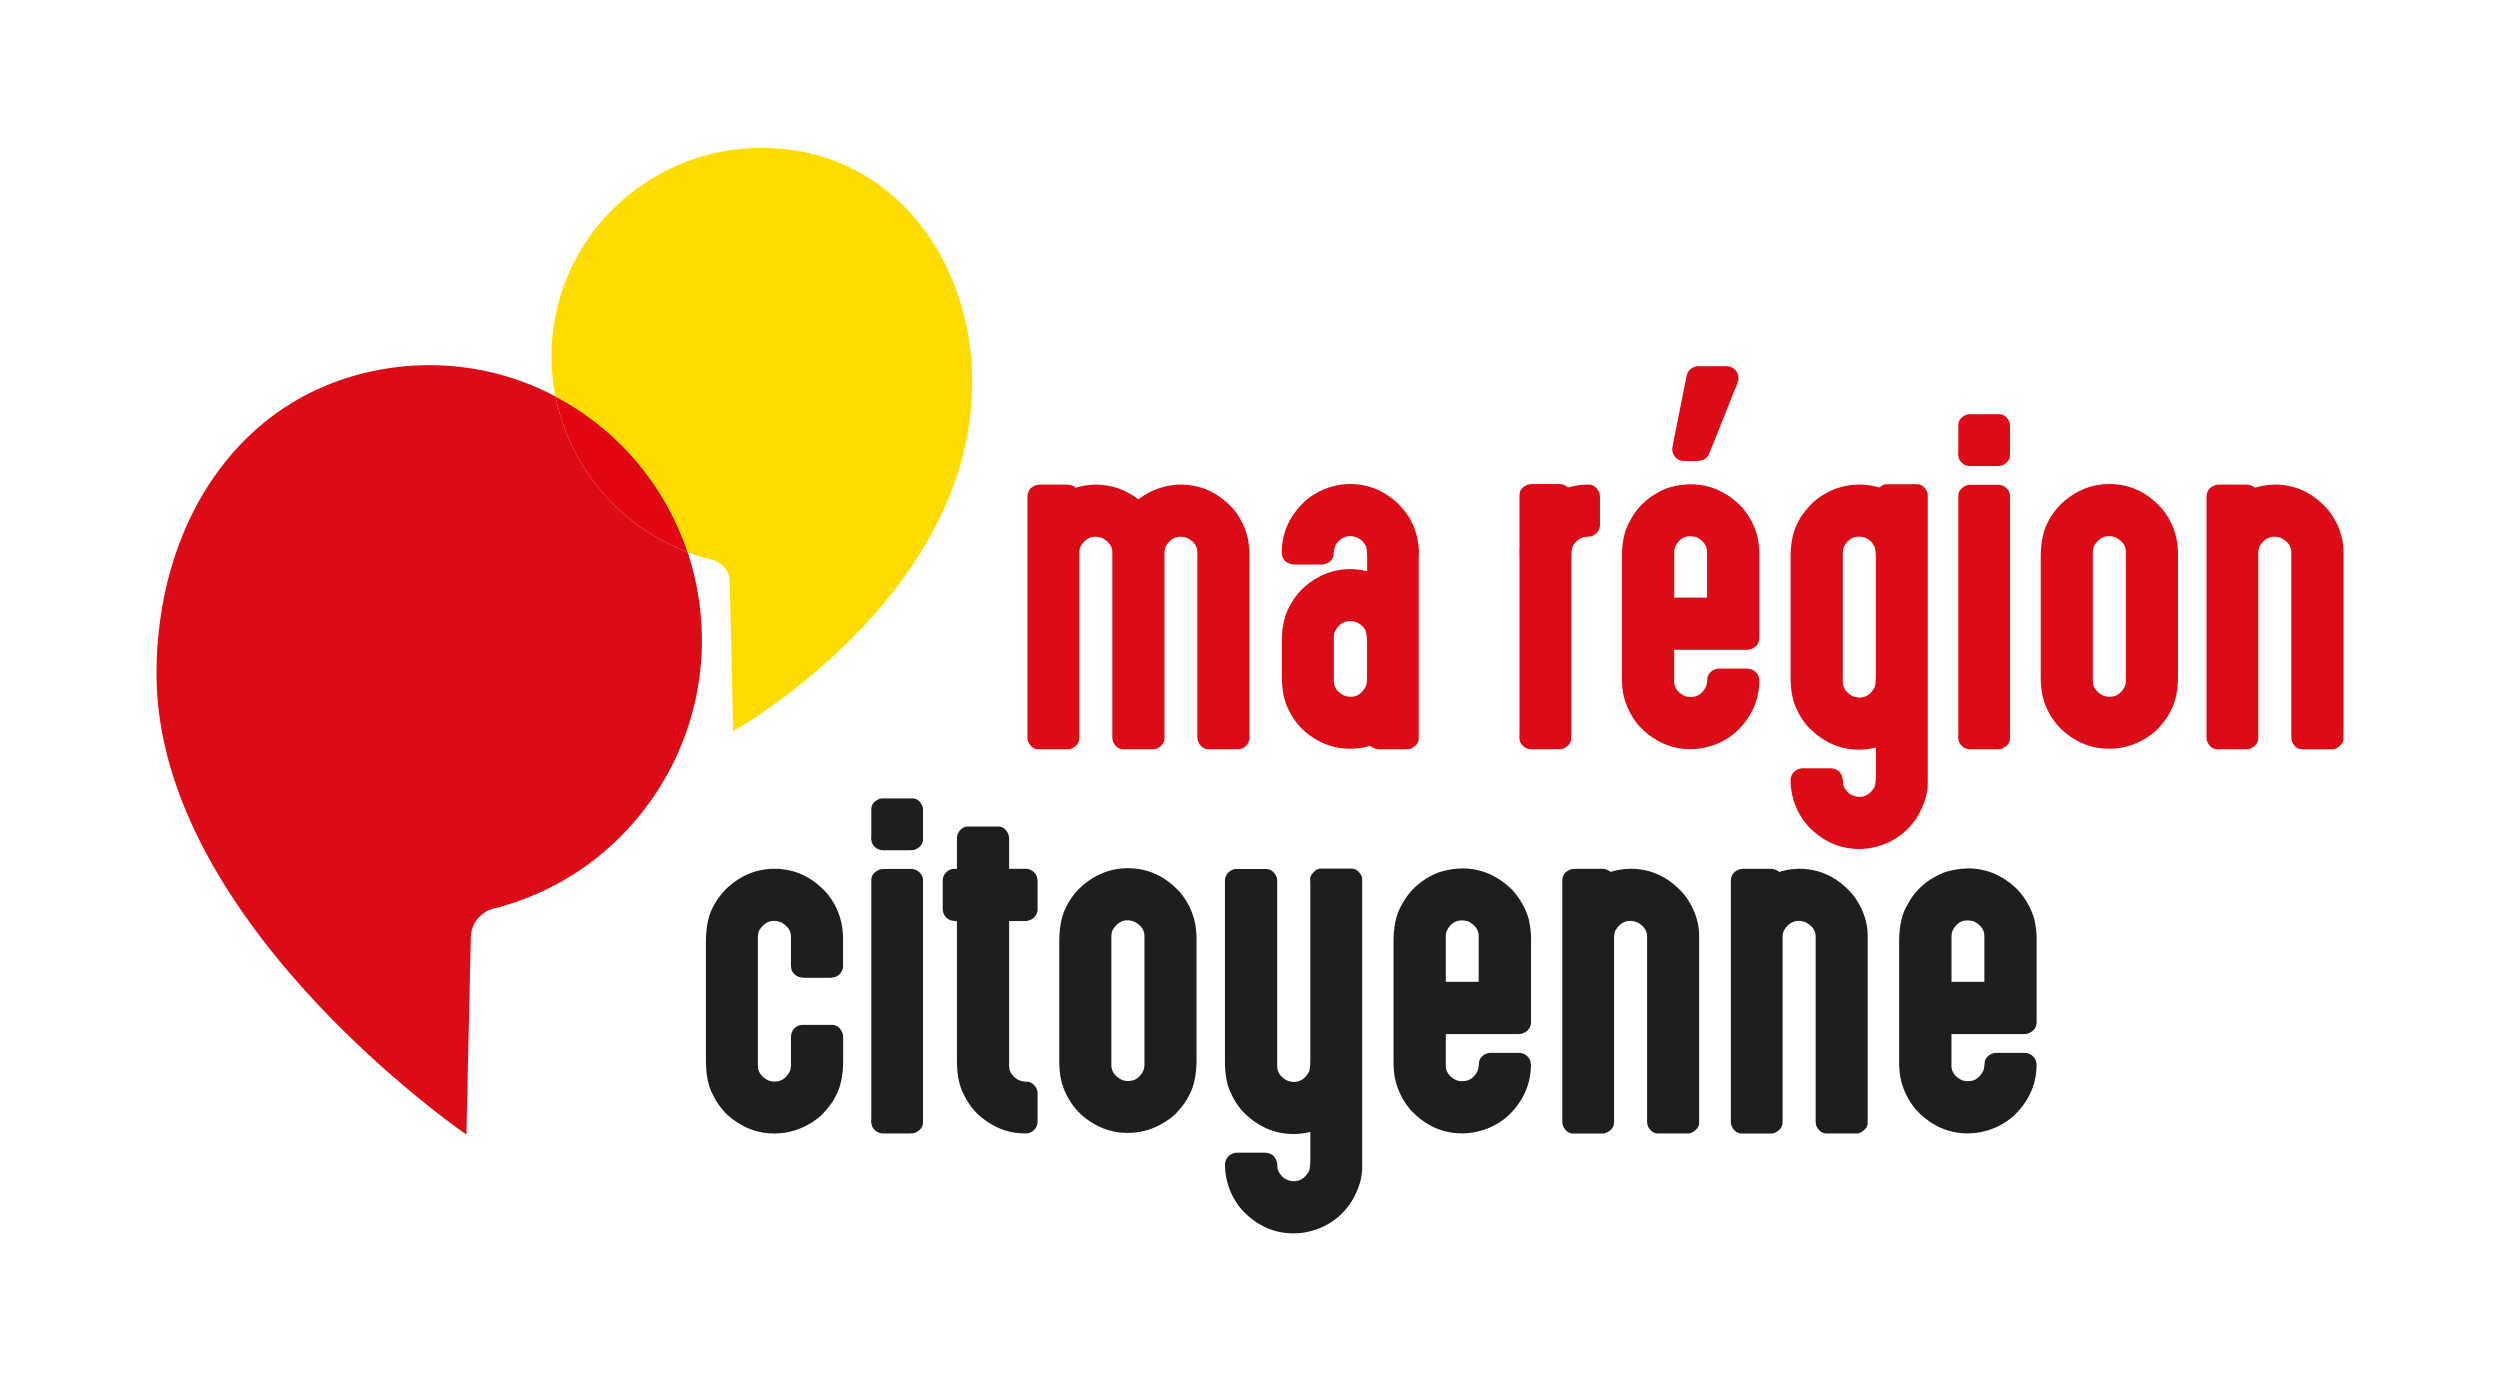 <svg xmlns="http://www.w3.org/2000/svg" viewBox="0 0 1098 606.64"><defs><style>.a{fill:#1e1e1c;}.b{fill:#db0c15;}.c{fill:#e20613;}.d{fill:#ffdc00;}</style></defs><path class="a" d="M340.13,381.57q13.19,0,22.79,10.47a30.44,30.44,0,0,1,6.84,14.35,41,41,0,0,1,.51,7.5v9.88a5.14,5.14,0,0,1-4.22,5.49,6.64,6.64,0,0,1-1.94.18H353.48q-4.23,0-5.75-3.21a9.83,9.83,0,0,1-.34-2.46v-12.4q0-4-4.47-6.33a10.57,10.57,0,0,0-2.62-.59l-.17.08c-.05,0-.08,0-.08-.08q-4.14,0-6.67,4.38a8.34,8.34,0,0,0-.51,2.54V468q0,4.31,4.73,6.58a9,9,0,0,0,2.2.42h.67q4,0,6.41-4.47a7,7,0,0,0,.51-2.53V455.85q0-4.12,3.55-5.48a6.65,6.65,0,0,1,1.77-.26H365c2.58,0,4.31,1.35,5.15,4.05a5.55,5.55,0,0,1,.17,1.69v9.88q0,9.87-3.38,15.79-1.42,3.28-6.16,8.26a31.81,31.81,0,0,1-11.14,6.5,29.3,29.3,0,0,1-9,1.53h-.84q-11.14,0-20.43-8.28a30.43,30.43,0,0,1-6.33-8.86q-3-5.57-3-15.11V413.89q0-9.11,2.7-14.68a32.07,32.07,0,0,1,6.16-8.78q9.38-8.87,21.27-8.86"/><path class="a" d="M389.18,381.65h10.63a5.37,5.37,0,0,1,5.32,3.47,4.31,4.31,0,0,1,.26,1.35V492.91c0,2.13-1.27,3.71-3.79,4.72a19.22,19.22,0,0,1-2.72.18H388.25a5.34,5.34,0,0,1-5.4-3.64,3.65,3.65,0,0,0-.25-1.18c0-.9.08-1.6.08-2.11V386.55c0-2.08,1.26-3.65,3.8-4.72a20.41,20.41,0,0,1,2.7-.18m-1.69-31h13.17c2,0,3.54,1.2,4.56,3.63a2.83,2.83,0,0,1,.17,1.09v13.17c0,2.14-1.27,3.71-3.79,4.73a20.78,20.78,0,0,1-2.72.16H388.25a5.33,5.33,0,0,1-5.4-3.62,3.67,3.67,0,0,0-.25-1.19c0-.89.08-1.57.08-2V355.49q0-3.12,3.63-4.65a5.07,5.07,0,0,1,1.18-.16"/><path class="a" d="M425.14,363h13.25c2.15,0,3.69,1.3,4.64,3.88a7.52,7.52,0,0,1,.17,1.69v13h6.93a5.21,5.21,0,0,1,5.4,4.05,6.85,6.85,0,0,1,.17,1.61v11.65a5.22,5.22,0,0,1-3.38,5.23,6,6,0,0,1-2.7.42H443.2V468c0,2.76,1.44,4.89,4.31,6.42a10.79,10.79,0,0,0,4.14.67,5.68,5.68,0,0,1,3.29,2.45,5.6,5.6,0,0,1,.76,3.21v11.47a5.27,5.27,0,0,1-3.88,5.41,4.16,4.16,0,0,1-1.1.17h-.67q-11.15,0-20.43-8.28a30.48,30.48,0,0,1-6.33-8.86q-3-5.58-3-15.11v-61h-.16c-3.05,0-5-1.23-5.83-3.71a8,8,0,0,1-.26-1.94V387.23a5.29,5.29,0,0,1,4.31-5.57,11.19,11.19,0,0,1,1.26-.09h.68v-13a5.4,5.4,0,0,1,3.38-5.32,4.79,4.79,0,0,1,1.43-.25"/><path class="a" d="M488.11,411.12v56.64q0,4,4.23,6.33a6.67,6.67,0,0,0,2.87.68h.33c2.88,0,5.07-1.5,6.59-4.48a6.72,6.72,0,0,0,.51-2.53V411.12c0-2.7-1.5-4.81-4.48-6.34a10.84,10.84,0,0,0-2.62-.58l-.17.08c-.05,0-.08,0-.08-.08q-4.14,0-6.67,4.38a8.59,8.59,0,0,0-.51,2.54m7.26-29.8q13.19,0,22.8,10.47A30.48,30.48,0,0,1,525,406.14a40,40,0,0,1,.51,7.5v51.84q0,9.87-3.38,15.79-1.43,3.28-6.15,8.26a32,32,0,0,1-11.15,6.5,28.75,28.75,0,0,1-9,1.52H495q-11,0-20.1-8a30.15,30.15,0,0,1-5.48-6.83A29.6,29.6,0,0,1,465.49,471a45.12,45.12,0,0,1-.25-5.65V413.64q0-9.11,2.71-14.68a31,31,0,0,1,6.5-9.12q9.27-8.52,20.92-8.52"/><path class="a" d="M580.21,381.49h13.25c2.09,0,3.63,1.21,4.66,3.63a4.88,4.88,0,0,1,.15,1.18V512.83q0,7.33-5.06,15.53a35.83,35.83,0,0,1-5.4,6.08,30.72,30.72,0,0,1-19.67,7.26q-12.57,0-22.12-9.71a30.47,30.47,0,0,1-8-20.67,5.25,5.25,0,0,1,2.62-4.31,6.09,6.09,0,0,1,3.29-.76h11.14q6,0,6,6.76c.11,1.12.89,2.47,2.36,4a7.93,7.93,0,0,0,4.56,1.78l.16-.09h.09s.08,0,.08.09q3.72,0,6.25-3.8c.61-.79.93-2.84.93-6.17V497.13a31.62,31.62,0,0,1-7.35.93q-12.66,0-22.28-9.87a29.52,29.52,0,0,1-5.15-7.93C538.9,476.77,538,472,538,466V387.23a5.26,5.26,0,0,1,3.8-5.41,4.94,4.94,0,0,1,1.18-.16h13c2,0,3.49,1.06,4.56,3.2a5.79,5.79,0,0,1,.41,2.37v80.95c0,2.75,1.47,4.9,4.4,6.41a10.2,10.2,0,0,0,2.7.6l.08-.1c.06,0,.09,0,.09.1,2.75,0,4.93-1.39,6.5-4.14.51-.56.76-2.71.76-6.42V388.32c0-.55,0-1.23-.09-2,0-1.4.79-2.73,2.37-4a4.14,4.14,0,0,1,2.44-.84"/><path class="a" d="M635,411.2v20h14.44v-20c0-2.76-1.53-4.92-4.56-6.5a8.13,8.13,0,0,0-2.37-.42h-.67q-4.14,0-6.41,4.56a7.79,7.79,0,0,0-.43,2.36m7.18-29.8q12.41,0,22,9.45a32.78,32.78,0,0,1,4.89,7,29.9,29.9,0,0,1,2.36,5.9,39.73,39.73,0,0,1,1,10v35c0,2.64-1.4,4.42-4.22,5.31-.51.05-.9.09-1.17.09H635V468c0,2.74,1.52,4.88,4.56,6.4a7,7,0,0,0,2.28.43h.67q4.14,0,6.5-4.56a16.35,16.35,0,0,0,.59-4.06,5.42,5.42,0,0,1,5.49-3.79h11.65a5.34,5.34,0,0,1,5.4,3.63c.11.51.19,1,.25,1.43q0,13.33-10.55,23.05a30.71,30.71,0,0,1-19.66,7.25q-13.09,0-22.79-10.46a31.64,31.64,0,0,1-6.84-14.26,43.54,43.54,0,0,1-.51-7.6V413.73q0-10.29,3.46-16,4.9-9.79,16-14.44a34.68,34.68,0,0,1,10.64-1.86"/><path class="a" d="M692.49,381.57h11.06a5.93,5.93,0,0,1,3.8,1.36h.08a31.15,31.15,0,0,1,8.77-1.36q13.51,0,23.22,11a31.15,31.15,0,0,1,6.41,13.59,36.87,36.87,0,0,1,.43,4.3v82.72c0,1.64-1,3-3,4.14a3.67,3.67,0,0,1-1.94.51h-13c-2,0-3.49-1.07-4.56-3.22a6.79,6.79,0,0,1-.35-2.36V411.37c0-2.7-1.48-4.81-4.46-6.33a10.68,10.68,0,0,0-2.62-.59l-.18.08c-.05,0-.07,0-.07-.08-2.77,0-5,1.46-6.68,4.38a8.59,8.59,0,0,0-.5,2.54v81.38c0,2.35-1.35,4-4.06,5a8.91,8.91,0,0,1-1.18.09H691.05q-3,0-4.55-3.29a4.43,4.43,0,0,1-.34-1.69V387c0-2.65,1.34-4.4,4-5.24a12.51,12.51,0,0,1,2.29-.17"/><path class="a" d="M766.52,381.57h11.06a5.91,5.91,0,0,1,3.8,1.36h.08a31.17,31.17,0,0,1,8.78-1.36q13.5,0,23.21,11a31.28,31.28,0,0,1,6.42,13.59,38.52,38.52,0,0,1,.42,4.3v82.72c0,1.64-1,3-2.95,4.14a3.73,3.73,0,0,1-2,.51h-13c-2,0-3.49-1.07-4.56-3.22a6.81,6.81,0,0,1-.34-2.36V411.37q0-4-4.47-6.33a10.57,10.57,0,0,0-2.62-.59l-.17.08c-.06,0-.08,0-.08-.08-2.77,0-5,1.46-6.68,4.38a8.59,8.59,0,0,0-.5,2.54v81.38c0,2.35-1.35,4-4.05,5a9.16,9.16,0,0,1-1.18.09H765.08q-3,0-4.55-3.29a4.43,4.43,0,0,1-.34-1.69V387q0-4,4-5.24a12.32,12.32,0,0,1,2.28-.17"/><path class="a" d="M857.1,411.2v20h14.43v-20c0-2.76-1.52-4.92-4.55-6.5a8.18,8.18,0,0,0-2.37-.42h-.67q-4.14,0-6.43,4.56a8.36,8.36,0,0,0-.41,2.36m7.17-29.8q12.42,0,21.94,9.45a32.28,32.28,0,0,1,4.91,7,31.17,31.17,0,0,1,2.36,5.9,40.2,40.2,0,0,1,1,10v35c0,2.64-1.4,4.42-4.22,5.31-.51.05-.9.09-1.18.09h-32V468c0,2.74,1.52,4.88,4.55,6.4a7.15,7.15,0,0,0,2.29.43h.67c2.76,0,4.92-1.52,6.5-4.56a16.35,16.35,0,0,0,.59-4.06,5.42,5.42,0,0,1,5.49-3.79h11.65a5.34,5.34,0,0,1,5.4,3.63c.11.51.19,1,.25,1.43q0,13.33-10.55,23.05a30.71,30.71,0,0,1-19.67,7.25q-13.08,0-22.79-10.46a31.64,31.64,0,0,1-6.84-14.26,44.55,44.55,0,0,1-.51-7.6V413.73q0-10.29,3.47-16,4.89-9.79,16-14.44a34.62,34.62,0,0,1,10.63-1.86"/><path class="b" d="M457.59,212.84h11.06a6,6,0,0,1,3.8,1.36h.08a31.53,31.53,0,0,1,8.78-1.36,30.44,30.44,0,0,1,18.66,6.5,30.63,30.63,0,0,1,18.65-6.5q13.17,0,22.87,10.48a30.89,30.89,0,0,1,6.76,14.34,41.21,41.21,0,0,1,.5,7.51V323.5a5.26,5.26,0,0,1-3.8,5.41,4.3,4.3,0,0,1-1.17.17H530.86q-3,0-4.56-3.21a5.77,5.77,0,0,1-.43-2.37V242.64c0-2.7-1.45-4.81-4.38-6.33a10.64,10.64,0,0,0-2.7-.59l-.17.09s-.08,0-.08-.09q-4.14,0-6.59,4.38a8.34,8.34,0,0,0-.51,2.54V323.5a5.13,5.13,0,0,1-5,5.58h-13c-2,0-3.49-1.07-4.56-3.21a6.91,6.91,0,0,1-.34-2.37V242.64q0-4-4.47-6.33a10.57,10.57,0,0,0-2.62-.59l-.17.09c-.06,0-.08,0-.08-.09q-4.14,0-6.68,4.38a8.59,8.59,0,0,0-.5,2.54V324c0,2.35-1.35,4-4.05,5a9.16,9.16,0,0,1-1.18.09H456.15q-3,0-4.55-3.29a4.43,4.43,0,0,1-.34-1.69V218.25q0-4,4.05-5.24a12.32,12.32,0,0,1,2.28-.17"/><path class="b" d="M585.81,279.78V299q0,4.31,4.73,6.58a9.54,9.54,0,0,0,2.2.43h.67c2.65,0,4.79-1.5,6.41-4.48.4-.68.6-2.64.6-5.91V283.16c0-3.71-.31-5.92-.93-6.58a7.37,7.37,0,0,0-6.42-3.8c-2.92,0-5.17,1.48-6.75,4.46a7.81,7.81,0,0,0-.51,2.54m7.26-67.19q11.73,0,21,8.61c3,3.27,4.9,5.76,5.58,7.51a27,27,0,0,1,2.61,6.76,33.21,33.21,0,0,1,.93,6.67c-.05,1.4-.09,2.44-.09,3.12v78.92q0,3.21-3.79,4.73a22.39,22.39,0,0,1-2.71.16H605.9a5.62,5.62,0,0,1-4-1.51,32.4,32.4,0,0,1-8.36,1.26h-.85q-11.13,0-20.42-8.27a30.57,30.57,0,0,1-6.34-8.87q-2.94-5.55-2.95-15.1V282q0-10.29,3.8-16.37a28.08,28.08,0,0,1,4.89-6.67q9.38-9,21.44-9a31.62,31.62,0,0,1,7.35.93v-5.07c0-3.76-.31-6-.93-6.57a7.18,7.18,0,0,0-3.72-3.22,8.61,8.61,0,0,0-2.53-.58l-.17.07c-.05,0-.08,0-.08-.07-2.7,0-4.89,1.4-6.58,4.22a14.07,14.07,0,0,0-.77,4.39,5,5,0,0,1-2.53,3.2,6.26,6.26,0,0,1-3.29.68H569q-4.54,0-5.82-3.63c-.16-.85-.25-1.32-.25-1.43q0-13.43,10.55-23.05a30.41,30.41,0,0,1,19.58-7.26"/><path class="b" d="M673.69,212.59h11a5.49,5.49,0,0,1,4,1.52,31.66,31.66,0,0,1,8.36-1.27h.85c1.8,0,3.29,1.12,4.47,3.38a7.62,7.62,0,0,1,.34,2.19V229.9a5.46,5.46,0,0,1-3.55,5.57c-.73.11-1.91.25-3.55.42a7.92,7.92,0,0,0-4,2.7c-1,1-1.52,3.12-1.52,6.5v79.09c0,2.14-1.27,3.71-3.79,4.73a20,20,0,0,1-2.62.17H672.93a5.34,5.34,0,0,1-5.4-3.63,3.67,3.67,0,0,0-.25-1.19c.05-.9.08-1.6.08-2.1v-76c0-1.18,0-2.5-.08-4a25.71,25.71,0,0,0,.08-2.95V217.48c0-2,1.13-3.48,3.38-4.56a9.55,9.55,0,0,1,3-.33"/><path class="b" d="M735.32,242.47v20h14.43v-20q0-4.12-4.56-6.5a8.07,8.07,0,0,0-2.36-.42h-.67q-4.14,0-6.42,4.56a7.8,7.8,0,0,0-.42,2.36m11-81.63H758a5.38,5.38,0,0,1,5.31,3.55,6.06,6.06,0,0,1,.25,1.77q0,1.35-2.11,6.08Q750.86,199,750.26,200.1c-1.07,1.57-2.82,2.36-5.23,2.36h-5a5.25,5.25,0,0,1-5.4-3.8,5.07,5.07,0,0,1-.17-1.18V197q0-.5,6.42-32.5a5.34,5.34,0,0,1,5.4-3.63m-3.8,51.83q12.42,0,22,9.45a32.76,32.76,0,0,1,4.9,7A32.24,32.24,0,0,1,771.7,235a40.15,40.15,0,0,1,1,10v35c0,2.64-1.4,4.42-4.22,5.31-.51,0-.9.09-1.18.09h-32v13.84q0,4.14,4.55,6.41a7.15,7.15,0,0,0,2.29.43h.67q4.14,0,6.51-4.56a17,17,0,0,0,.58-4.06,5.43,5.43,0,0,1,5.49-3.8h11.64a5.36,5.36,0,0,1,5.41,3.64c.11.51.19,1,.25,1.43q0,13.35-10.55,23.05a30.71,30.71,0,0,1-19.67,7.25q-13.1,0-22.79-10.46a31.64,31.64,0,0,1-6.84-14.26,44.55,44.55,0,0,1-.51-7.6V245q0-10.29,3.47-16,4.89-9.79,16-14.44a34.57,34.57,0,0,1,10.63-1.86"/><path class="b" d="M809.35,242.73v56.63q0,4.14,4.39,6.42a10.64,10.64,0,0,0,2.7.59l.08-.08c.06,0,.09,0,.09.08,2.76,0,4.93-1.37,6.5-4.14.51-.56.76-2.69.76-6.42V246.1q0-5.91-1-6.67a6.67,6.67,0,0,0-3.63-3.21,6.59,6.59,0,0,0-2.36-.5h-.6c-2.7,0-4.83,1.47-6.41,4.39a7.66,7.66,0,0,0-.51,2.62m19.24-30.06h13.25q3.13,0,4.65,3.63a4.58,4.58,0,0,1,.16,1.18V344q0,7.35-5.06,15.53a35.83,35.83,0,0,1-5.4,6.08,30.72,30.72,0,0,1-19.67,7.26q-12.57,0-22.11-9.71a30.43,30.43,0,0,1-8-20.68,5.3,5.3,0,0,1,2.62-4.31,6.11,6.11,0,0,1,3.29-.76h11.14q6,0,6,6.76c.11,1.12.89,2.47,2.36,4.05a7.94,7.94,0,0,0,4.56,1.77l.16-.08h.09a.07.07,0,0,1,.08.08c2.48,0,4.56-1.26,6.25-3.8.61-.79.93-2.84.93-6.16V328.31a31.62,31.62,0,0,1-7.35.93q-12.66,0-22.28-9.87a28.83,28.83,0,0,1-5.15-7.93q-2.7-5.24-2.7-14.27V244.92q0-9.79,3.37-15.78,1.44-3.21,6.17-8.19a31.54,31.54,0,0,1,11.14-6.59,29.83,29.83,0,0,1,9.12-1.52h.75a32.53,32.53,0,0,1,8.45,1.27,4.89,4.89,0,0,1,3.2-1.44"/><path class="b" d="M866.58,212.92h10.64a5.39,5.39,0,0,1,5.32,3.47,4.58,4.58,0,0,1,.25,1.35V324.18c0,2.14-1.27,3.71-3.8,4.73a20.39,20.39,0,0,1-2.7.17H865.66a5.35,5.35,0,0,1-5.41-3.63c-.11-.79-.19-1.19-.25-1.19.06-.9.08-1.6.08-2.1V217.83q0-3.12,3.8-4.74a22.24,22.24,0,0,1,2.7-.17m-1.69-31h13.17c2,0,3.55,1.2,4.56,3.63a2.83,2.83,0,0,1,.17,1.09v13.17c0,2.15-1.27,3.71-3.8,4.73a22.23,22.23,0,0,1-2.7.16H865.66a5.34,5.34,0,0,1-5.41-3.62c-.11-.79-.19-1.19-.25-1.19.06-.89.08-1.57.08-2V186.76q0-3.12,3.64-4.65a4.93,4.93,0,0,1,1.17-.16"/><path class="b" d="M919.17,242.39V299q0,4.05,4.23,6.33a6.67,6.67,0,0,0,2.87.68h.33c2.87,0,5.07-1.5,6.59-4.48a6.71,6.71,0,0,0,.5-2.53V242.39q0-4-4.47-6.34a11,11,0,0,0-2.62-.58l-.17.07s-.08,0-.08-.07q-4.14,0-6.67,4.38a8.28,8.28,0,0,0-.51,2.54m7.26-29.8q13.19,0,22.8,10.47a30.48,30.48,0,0,1,6.83,14.35,40.06,40.06,0,0,1,.51,7.51v51.82q0,9.88-3.38,15.8c-1,2.19-3,4.95-6.15,8.26a32.09,32.09,0,0,1-11.15,6.5,28.8,28.8,0,0,1-9,1.52H926q-11,0-20.09-8a30.54,30.54,0,0,1-5.49-6.83,29.75,29.75,0,0,1-3.88-11.73,45.42,45.42,0,0,1-.25-5.66V244.92q0-9.12,2.7-14.69a31.2,31.2,0,0,1,6.49-9.12q9.3-8.52,20.94-8.52"/><path class="b" d="M975.48,212.84h11.06a6,6,0,0,1,3.8,1.36h.08a31.53,31.53,0,0,1,8.78-1.36q13.5,0,23.22,11a31.24,31.24,0,0,1,6.4,13.59,36.87,36.87,0,0,1,.43,4.3v82.72c0,1.64-1,3-3,4.14a3.73,3.73,0,0,1-2,.51h-13c-2,0-3.49-1.07-4.56-3.21a6.91,6.91,0,0,1-.34-2.37V242.64q0-4-4.47-6.33a10.57,10.57,0,0,0-2.62-.59l-.17.09c-.06,0-.08,0-.08-.09q-4.14,0-6.68,4.38a8.59,8.59,0,0,0-.5,2.54V324c0,2.35-1.35,4-4.05,5a9.16,9.16,0,0,1-1.18.09H974q-3,0-4.55-3.29a4.43,4.43,0,0,1-.34-1.69V218.25q0-4,4.06-5.24a12.12,12.12,0,0,1,2.27-.17"/><path class="b" d="M244,174.12a118.58,118.58,0,0,0-74-12.27C105.7,171.93,68.75,229.33,68.75,296c0,109.31,136.09,202.3,136.09,202.3l1.93-86.48a13.31,13.31,0,0,1,9.87-12.74c59.89-14.88,99.71-73.68,90.23-136.21A123.15,123.15,0,0,0,302,242.49a92.59,92.59,0,0,1-58-68.37"/><path class="c" d="M244,174.12a92.59,92.59,0,0,0,58,68.37,120.34,120.34,0,0,0-58-68.37"/><path class="d" d="M349,66.05C298.34,58.24,251,92.53,243.3,142.64a90.89,90.89,0,0,0,.65,31.48,120.3,120.3,0,0,1,58,68.37,90.27,90.27,0,0,0,10.94,3.42,10.14,10.14,0,0,1,7.61,9.66L322,321.14s105-58.65,105-153.38c0-47.88-28.51-94.07-78.07-101.71"/></svg>